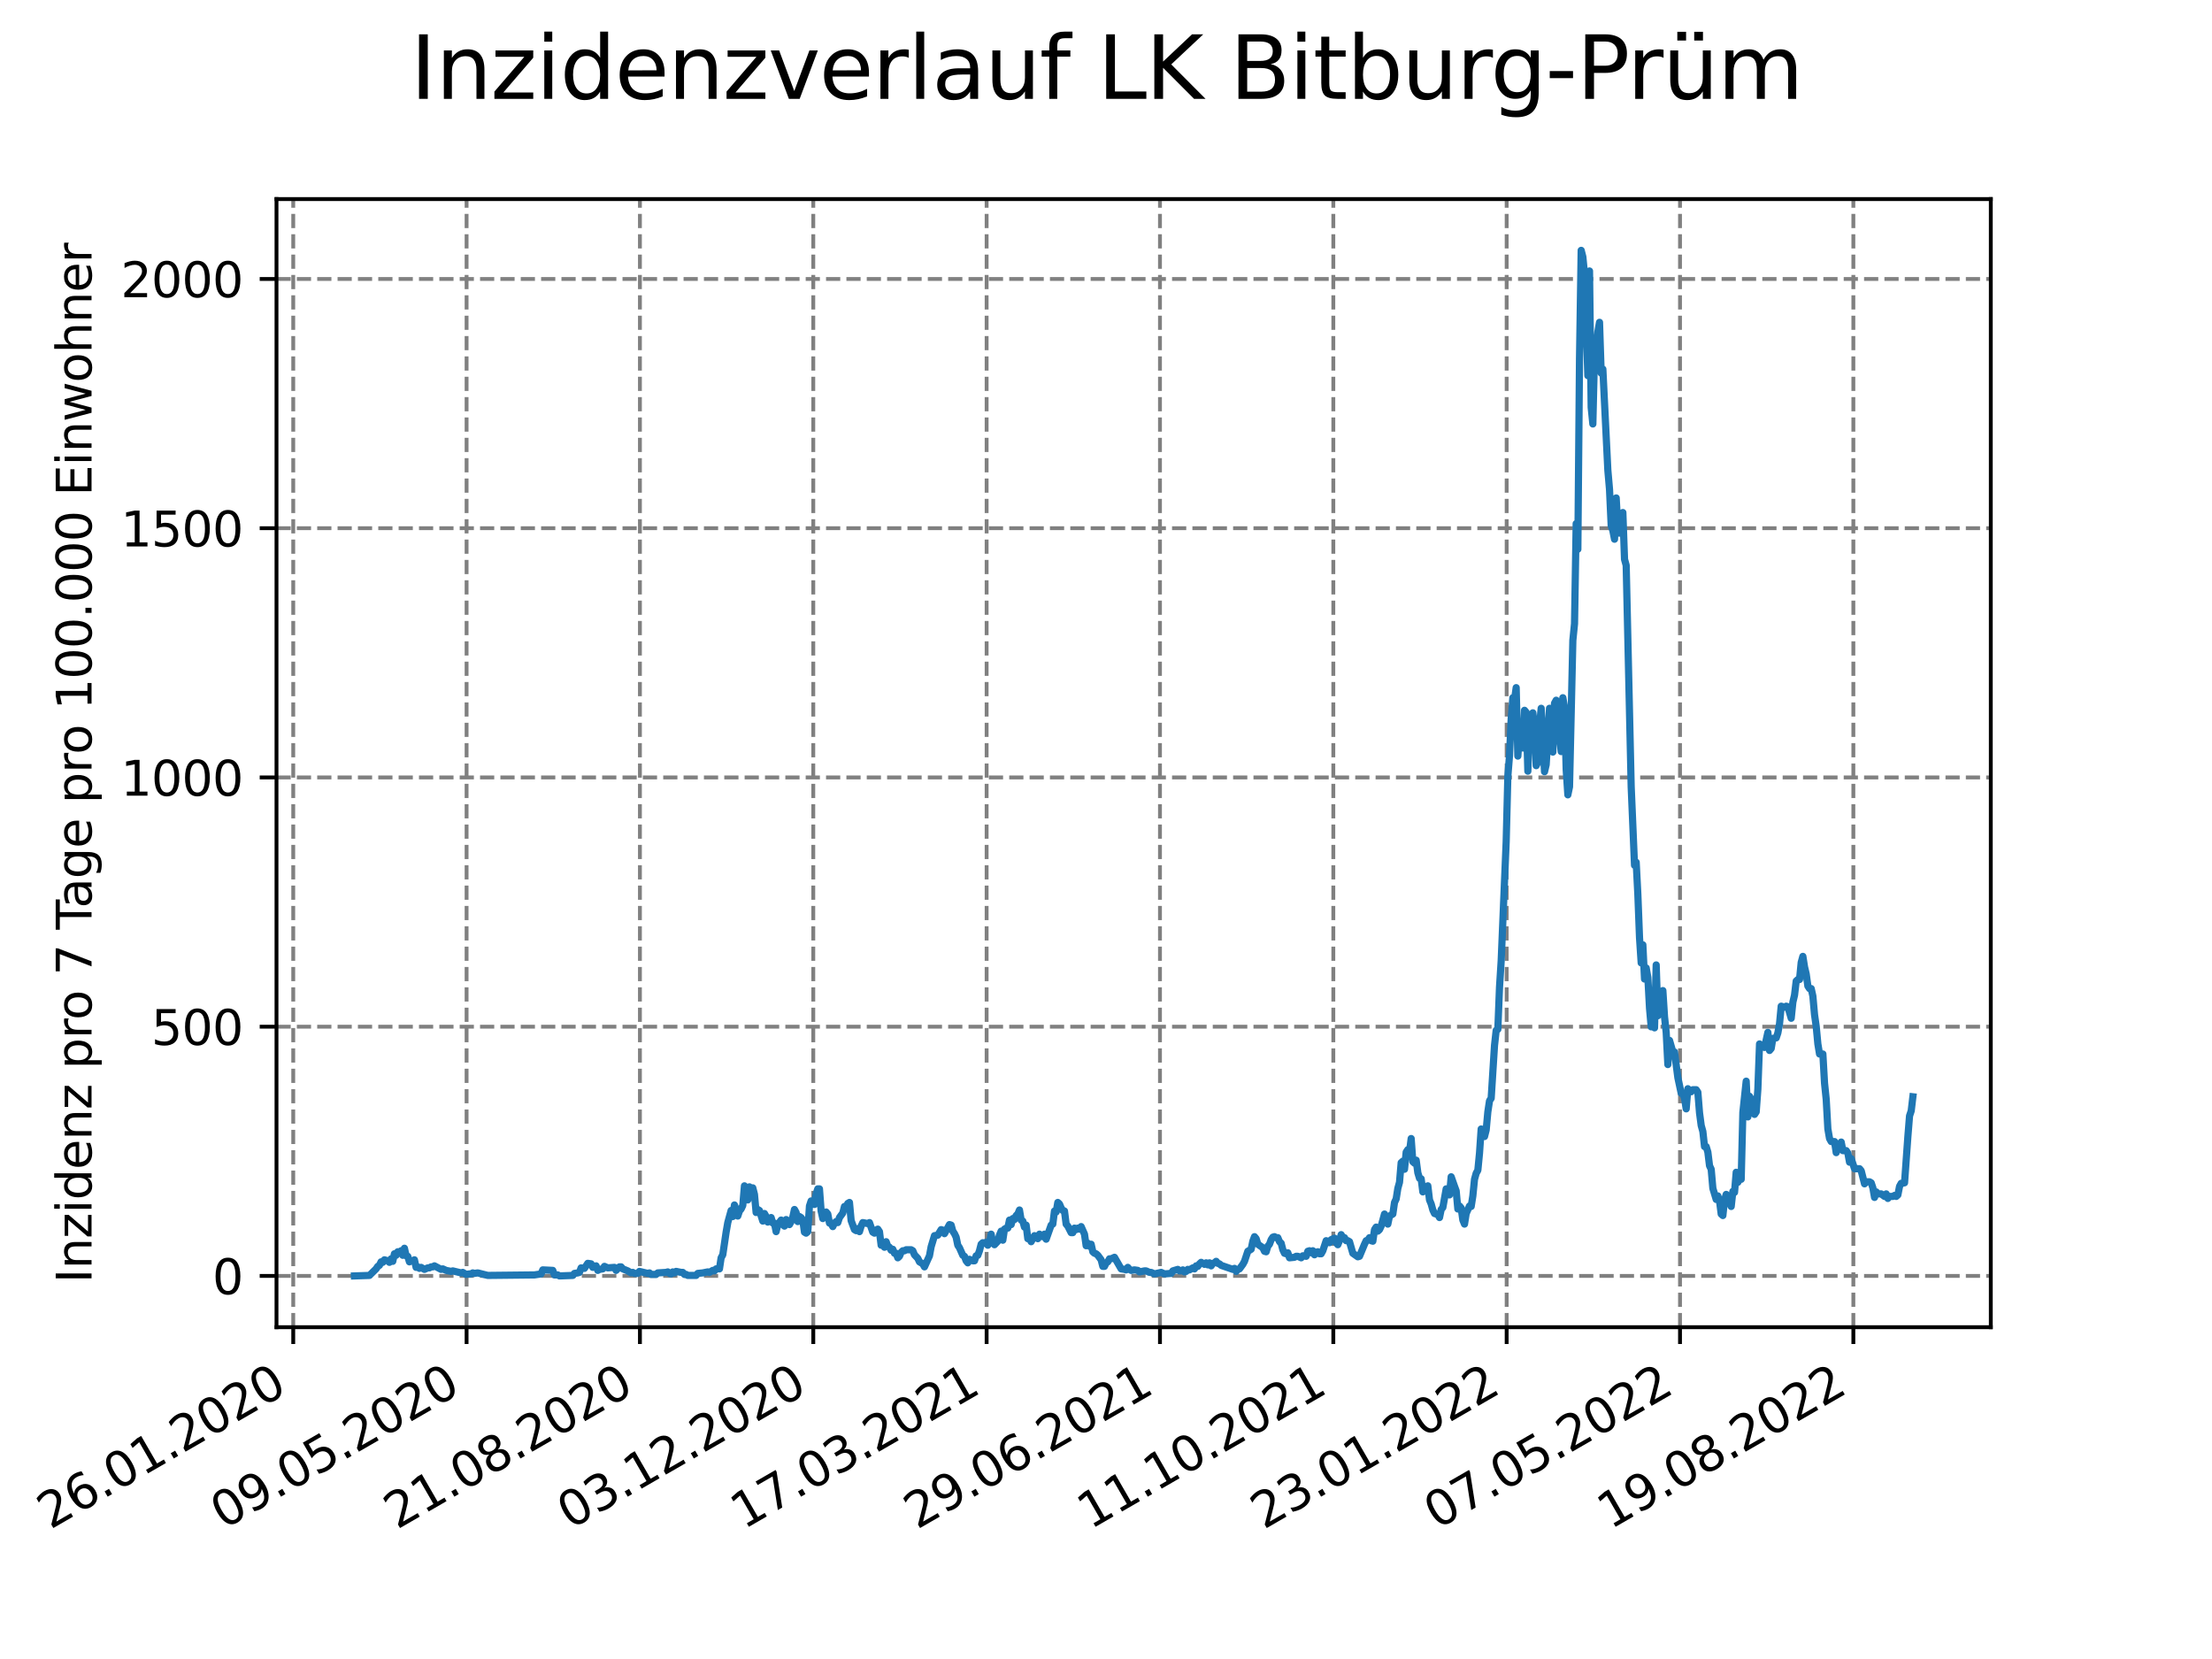 <?xml version="1.0" encoding="utf-8" standalone="no"?>
<!DOCTYPE svg PUBLIC "-//W3C//DTD SVG 1.1//EN"
  "http://www.w3.org/Graphics/SVG/1.1/DTD/svg11.dtd">
<svg xmlns:xlink="http://www.w3.org/1999/xlink" width="460.8pt" height="345.6pt" viewBox="0 0 460.8 345.6" xmlns="http://www.w3.org/2000/svg" version="1.1">
 <defs>
  <style type="text/css">*{stroke-linejoin: round; stroke-linecap: butt}</style>
 </defs>
 <g id="figure_1">
  <g id="patch_1">
   <path d="M 0 345.6 
L 460.8 345.6 
L 460.8 0 
L 0 0 
z
" style="fill: #ffffff"/>
  </g>
  <g id="axes_1">
   <g id="patch_2">
    <path d="M 57.6 276.48 
L 414.72 276.48 
L 414.72 41.472 
L 57.6 41.472 
z
" style="fill: #ffffff"/>
   </g>
   <g id="matplotlib.axis_1">
    <g id="xtick_1">
     <g id="line2d_1">
      <path d="M 61.087 276.48 
L 61.087 41.472 
" clip-path="url(#pfc5d4b8181)" style="fill: none; stroke-dasharray: 2.96,1.28; stroke-dashoffset: 0; stroke: #808080; stroke-width: 0.8"/>
     </g>
     <g id="line2d_2">
      <defs>
       <path id="mdc8f386105" d="M 0 0 
L 0 3.5 
" style="stroke: #000000; stroke-width: 0.8"/>
      </defs>
      <g>
       <use xlink:href="#mdc8f386105" x="61.087" y="276.48" style="stroke: #000000; stroke-width: 0.8"/>
      </g>
     </g>
     <g id="text_1">
      <!-- 26.01.2020 -->
      <g transform="translate(10.461 318.689) rotate(-30) scale(0.1 -0.1)">
       <defs>
        <path id="DejaVuSans-32" d="M 1228 531 
L 3431 531 
L 3431 0 
L 469 0 
L 469 531 
Q 828 903 1448 1529 
Q 2069 2156 2228 2338 
Q 2531 2678 2651 2914 
Q 2772 3150 2772 3378 
Q 2772 3750 2511 3984 
Q 2250 4219 1831 4219 
Q 1534 4219 1204 4116 
Q 875 4013 500 3803 
L 500 4441 
Q 881 4594 1212 4672 
Q 1544 4750 1819 4750 
Q 2544 4750 2975 4387 
Q 3406 4025 3406 3419 
Q 3406 3131 3298 2873 
Q 3191 2616 2906 2266 
Q 2828 2175 2409 1742 
Q 1991 1309 1228 531 
z
" transform="scale(0.016)"/>
        <path id="DejaVuSans-36" d="M 2113 2584 
Q 1688 2584 1439 2293 
Q 1191 2003 1191 1497 
Q 1191 994 1439 701 
Q 1688 409 2113 409 
Q 2538 409 2786 701 
Q 3034 994 3034 1497 
Q 3034 2003 2786 2293 
Q 2538 2584 2113 2584 
z
M 3366 4563 
L 3366 3988 
Q 3128 4100 2886 4159 
Q 2644 4219 2406 4219 
Q 1781 4219 1451 3797 
Q 1122 3375 1075 2522 
Q 1259 2794 1537 2939 
Q 1816 3084 2150 3084 
Q 2853 3084 3261 2657 
Q 3669 2231 3669 1497 
Q 3669 778 3244 343 
Q 2819 -91 2113 -91 
Q 1303 -91 875 529 
Q 447 1150 447 2328 
Q 447 3434 972 4092 
Q 1497 4750 2381 4750 
Q 2619 4750 2861 4703 
Q 3103 4656 3366 4563 
z
" transform="scale(0.016)"/>
        <path id="DejaVuSans-2e" d="M 684 794 
L 1344 794 
L 1344 0 
L 684 0 
L 684 794 
z
" transform="scale(0.016)"/>
        <path id="DejaVuSans-30" d="M 2034 4250 
Q 1547 4250 1301 3770 
Q 1056 3291 1056 2328 
Q 1056 1369 1301 889 
Q 1547 409 2034 409 
Q 2525 409 2770 889 
Q 3016 1369 3016 2328 
Q 3016 3291 2770 3770 
Q 2525 4250 2034 4250 
z
M 2034 4750 
Q 2819 4750 3233 4129 
Q 3647 3509 3647 2328 
Q 3647 1150 3233 529 
Q 2819 -91 2034 -91 
Q 1250 -91 836 529 
Q 422 1150 422 2328 
Q 422 3509 836 4129 
Q 1250 4750 2034 4750 
z
" transform="scale(0.016)"/>
        <path id="DejaVuSans-31" d="M 794 531 
L 1825 531 
L 1825 4091 
L 703 3866 
L 703 4441 
L 1819 4666 
L 2450 4666 
L 2450 531 
L 3481 531 
L 3481 0 
L 794 0 
L 794 531 
z
" transform="scale(0.016)"/>
       </defs>
       <use xlink:href="#DejaVuSans-32"/>
       <use xlink:href="#DejaVuSans-36" x="63.623"/>
       <use xlink:href="#DejaVuSans-2e" x="127.246"/>
       <use xlink:href="#DejaVuSans-30" x="159.033"/>
       <use xlink:href="#DejaVuSans-31" x="222.656"/>
       <use xlink:href="#DejaVuSans-2e" x="286.279"/>
       <use xlink:href="#DejaVuSans-32" x="318.066"/>
       <use xlink:href="#DejaVuSans-30" x="381.689"/>
       <use xlink:href="#DejaVuSans-32" x="445.312"/>
       <use xlink:href="#DejaVuSans-30" x="508.936"/>
      </g>
     </g>
    </g>
    <g id="xtick_2">
     <g id="line2d_3">
      <path d="M 97.198 276.48 
L 97.198 41.472 
" clip-path="url(#pfc5d4b8181)" style="fill: none; stroke-dasharray: 2.96,1.28; stroke-dashoffset: 0; stroke: #808080; stroke-width: 0.8"/>
     </g>
     <g id="line2d_4">
      <g>
       <use xlink:href="#mdc8f386105" x="97.198" y="276.48" style="stroke: #000000; stroke-width: 0.8"/>
      </g>
     </g>
     <g id="text_2">
      <!-- 09.05.2020 -->
      <g transform="translate(46.573 318.689) rotate(-30) scale(0.1 -0.1)">
       <defs>
        <path id="DejaVuSans-39" d="M 703 97 
L 703 672 
Q 941 559 1184 500 
Q 1428 441 1663 441 
Q 2288 441 2617 861 
Q 2947 1281 2994 2138 
Q 2813 1869 2534 1725 
Q 2256 1581 1919 1581 
Q 1219 1581 811 2004 
Q 403 2428 403 3163 
Q 403 3881 828 4315 
Q 1253 4750 1959 4750 
Q 2769 4750 3195 4129 
Q 3622 3509 3622 2328 
Q 3622 1225 3098 567 
Q 2575 -91 1691 -91 
Q 1453 -91 1209 -44 
Q 966 3 703 97 
z
M 1959 2075 
Q 2384 2075 2632 2365 
Q 2881 2656 2881 3163 
Q 2881 3666 2632 3958 
Q 2384 4250 1959 4250 
Q 1534 4250 1286 3958 
Q 1038 3666 1038 3163 
Q 1038 2656 1286 2365 
Q 1534 2075 1959 2075 
z
" transform="scale(0.016)"/>
        <path id="DejaVuSans-35" d="M 691 4666 
L 3169 4666 
L 3169 4134 
L 1269 4134 
L 1269 2991 
Q 1406 3038 1543 3061 
Q 1681 3084 1819 3084 
Q 2600 3084 3056 2656 
Q 3513 2228 3513 1497 
Q 3513 744 3044 326 
Q 2575 -91 1722 -91 
Q 1428 -91 1123 -41 
Q 819 9 494 109 
L 494 744 
Q 775 591 1075 516 
Q 1375 441 1709 441 
Q 2250 441 2565 725 
Q 2881 1009 2881 1497 
Q 2881 1984 2565 2268 
Q 2250 2553 1709 2553 
Q 1456 2553 1204 2497 
Q 953 2441 691 2322 
L 691 4666 
z
" transform="scale(0.016)"/>
       </defs>
       <use xlink:href="#DejaVuSans-30"/>
       <use xlink:href="#DejaVuSans-39" x="63.623"/>
       <use xlink:href="#DejaVuSans-2e" x="127.246"/>
       <use xlink:href="#DejaVuSans-30" x="159.033"/>
       <use xlink:href="#DejaVuSans-35" x="222.656"/>
       <use xlink:href="#DejaVuSans-2e" x="286.279"/>
       <use xlink:href="#DejaVuSans-32" x="318.066"/>
       <use xlink:href="#DejaVuSans-30" x="381.689"/>
       <use xlink:href="#DejaVuSans-32" x="445.312"/>
       <use xlink:href="#DejaVuSans-30" x="508.936"/>
      </g>
     </g>
    </g>
    <g id="xtick_3">
     <g id="line2d_5">
      <path d="M 133.309 276.48 
L 133.309 41.472 
" clip-path="url(#pfc5d4b8181)" style="fill: none; stroke-dasharray: 2.96,1.28; stroke-dashoffset: 0; stroke: #808080; stroke-width: 0.8"/>
     </g>
     <g id="line2d_6">
      <g>
       <use xlink:href="#mdc8f386105" x="133.309" y="276.48" style="stroke: #000000; stroke-width: 0.8"/>
      </g>
     </g>
     <g id="text_3">
      <!-- 21.08.2020 -->
      <g transform="translate(82.684 318.689) rotate(-30) scale(0.1 -0.1)">
       <defs>
        <path id="DejaVuSans-38" d="M 2034 2216 
Q 1584 2216 1326 1975 
Q 1069 1734 1069 1313 
Q 1069 891 1326 650 
Q 1584 409 2034 409 
Q 2484 409 2743 651 
Q 3003 894 3003 1313 
Q 3003 1734 2745 1975 
Q 2488 2216 2034 2216 
z
M 1403 2484 
Q 997 2584 770 2862 
Q 544 3141 544 3541 
Q 544 4100 942 4425 
Q 1341 4750 2034 4750 
Q 2731 4750 3128 4425 
Q 3525 4100 3525 3541 
Q 3525 3141 3298 2862 
Q 3072 2584 2669 2484 
Q 3125 2378 3379 2068 
Q 3634 1759 3634 1313 
Q 3634 634 3220 271 
Q 2806 -91 2034 -91 
Q 1263 -91 848 271 
Q 434 634 434 1313 
Q 434 1759 690 2068 
Q 947 2378 1403 2484 
z
M 1172 3481 
Q 1172 3119 1398 2916 
Q 1625 2713 2034 2713 
Q 2441 2713 2670 2916 
Q 2900 3119 2900 3481 
Q 2900 3844 2670 4047 
Q 2441 4250 2034 4250 
Q 1625 4250 1398 4047 
Q 1172 3844 1172 3481 
z
" transform="scale(0.016)"/>
       </defs>
       <use xlink:href="#DejaVuSans-32"/>
       <use xlink:href="#DejaVuSans-31" x="63.623"/>
       <use xlink:href="#DejaVuSans-2e" x="127.246"/>
       <use xlink:href="#DejaVuSans-30" x="159.033"/>
       <use xlink:href="#DejaVuSans-38" x="222.656"/>
       <use xlink:href="#DejaVuSans-2e" x="286.279"/>
       <use xlink:href="#DejaVuSans-32" x="318.066"/>
       <use xlink:href="#DejaVuSans-30" x="381.689"/>
       <use xlink:href="#DejaVuSans-32" x="445.312"/>
       <use xlink:href="#DejaVuSans-30" x="508.936"/>
      </g>
     </g>
    </g>
    <g id="xtick_4">
     <g id="line2d_7">
      <path d="M 169.421 276.48 
L 169.421 41.472 
" clip-path="url(#pfc5d4b8181)" style="fill: none; stroke-dasharray: 2.96,1.28; stroke-dashoffset: 0; stroke: #808080; stroke-width: 0.8"/>
     </g>
     <g id="line2d_8">
      <g>
       <use xlink:href="#mdc8f386105" x="169.421" y="276.48" style="stroke: #000000; stroke-width: 0.8"/>
      </g>
     </g>
     <g id="text_4">
      <!-- 03.12.2020 -->
      <g transform="translate(118.795 318.689) rotate(-30) scale(0.1 -0.1)">
       <defs>
        <path id="DejaVuSans-33" d="M 2597 2516 
Q 3050 2419 3304 2112 
Q 3559 1806 3559 1356 
Q 3559 666 3084 287 
Q 2609 -91 1734 -91 
Q 1441 -91 1130 -33 
Q 819 25 488 141 
L 488 750 
Q 750 597 1062 519 
Q 1375 441 1716 441 
Q 2309 441 2620 675 
Q 2931 909 2931 1356 
Q 2931 1769 2642 2001 
Q 2353 2234 1838 2234 
L 1294 2234 
L 1294 2753 
L 1863 2753 
Q 2328 2753 2575 2939 
Q 2822 3125 2822 3475 
Q 2822 3834 2567 4026 
Q 2313 4219 1838 4219 
Q 1578 4219 1281 4162 
Q 984 4106 628 3988 
L 628 4550 
Q 988 4650 1302 4700 
Q 1616 4750 1894 4750 
Q 2613 4750 3031 4423 
Q 3450 4097 3450 3541 
Q 3450 3153 3228 2886 
Q 3006 2619 2597 2516 
z
" transform="scale(0.016)"/>
       </defs>
       <use xlink:href="#DejaVuSans-30"/>
       <use xlink:href="#DejaVuSans-33" x="63.623"/>
       <use xlink:href="#DejaVuSans-2e" x="127.246"/>
       <use xlink:href="#DejaVuSans-31" x="159.033"/>
       <use xlink:href="#DejaVuSans-32" x="222.656"/>
       <use xlink:href="#DejaVuSans-2e" x="286.279"/>
       <use xlink:href="#DejaVuSans-32" x="318.066"/>
       <use xlink:href="#DejaVuSans-30" x="381.689"/>
       <use xlink:href="#DejaVuSans-32" x="445.312"/>
       <use xlink:href="#DejaVuSans-30" x="508.936"/>
      </g>
     </g>
    </g>
    <g id="xtick_5">
     <g id="line2d_9">
      <path d="M 205.532 276.48 
L 205.532 41.472 
" clip-path="url(#pfc5d4b8181)" style="fill: none; stroke-dasharray: 2.96,1.28; stroke-dashoffset: 0; stroke: #808080; stroke-width: 0.8"/>
     </g>
     <g id="line2d_10">
      <g>
       <use xlink:href="#mdc8f386105" x="205.532" y="276.48" style="stroke: #000000; stroke-width: 0.8"/>
      </g>
     </g>
     <g id="text_5">
      <!-- 17.03.2021 -->
      <g transform="translate(154.907 318.689) rotate(-30) scale(0.1 -0.1)">
       <defs>
        <path id="DejaVuSans-37" d="M 525 4666 
L 3525 4666 
L 3525 4397 
L 1831 0 
L 1172 0 
L 2766 4134 
L 525 4134 
L 525 4666 
z
" transform="scale(0.016)"/>
       </defs>
       <use xlink:href="#DejaVuSans-31"/>
       <use xlink:href="#DejaVuSans-37" x="63.623"/>
       <use xlink:href="#DejaVuSans-2e" x="127.246"/>
       <use xlink:href="#DejaVuSans-30" x="159.033"/>
       <use xlink:href="#DejaVuSans-33" x="222.656"/>
       <use xlink:href="#DejaVuSans-2e" x="286.279"/>
       <use xlink:href="#DejaVuSans-32" x="318.066"/>
       <use xlink:href="#DejaVuSans-30" x="381.689"/>
       <use xlink:href="#DejaVuSans-32" x="445.312"/>
       <use xlink:href="#DejaVuSans-31" x="508.936"/>
      </g>
     </g>
    </g>
    <g id="xtick_6">
     <g id="line2d_11">
      <path d="M 241.643 276.48 
L 241.643 41.472 
" clip-path="url(#pfc5d4b8181)" style="fill: none; stroke-dasharray: 2.96,1.28; stroke-dashoffset: 0; stroke: #808080; stroke-width: 0.8"/>
     </g>
     <g id="line2d_12">
      <g>
       <use xlink:href="#mdc8f386105" x="241.643" y="276.48" style="stroke: #000000; stroke-width: 0.8"/>
      </g>
     </g>
     <g id="text_6">
      <!-- 29.06.2021 -->
      <g transform="translate(191.018 318.689) rotate(-30) scale(0.1 -0.1)">
       <use xlink:href="#DejaVuSans-32"/>
       <use xlink:href="#DejaVuSans-39" x="63.623"/>
       <use xlink:href="#DejaVuSans-2e" x="127.246"/>
       <use xlink:href="#DejaVuSans-30" x="159.033"/>
       <use xlink:href="#DejaVuSans-36" x="222.656"/>
       <use xlink:href="#DejaVuSans-2e" x="286.279"/>
       <use xlink:href="#DejaVuSans-32" x="318.066"/>
       <use xlink:href="#DejaVuSans-30" x="381.689"/>
       <use xlink:href="#DejaVuSans-32" x="445.312"/>
       <use xlink:href="#DejaVuSans-31" x="508.936"/>
      </g>
     </g>
    </g>
    <g id="xtick_7">
     <g id="line2d_13">
      <path d="M 277.755 276.48 
L 277.755 41.472 
" clip-path="url(#pfc5d4b8181)" style="fill: none; stroke-dasharray: 2.96,1.28; stroke-dashoffset: 0; stroke: #808080; stroke-width: 0.8"/>
     </g>
     <g id="line2d_14">
      <g>
       <use xlink:href="#mdc8f386105" x="277.755" y="276.48" style="stroke: #000000; stroke-width: 0.8"/>
      </g>
     </g>
     <g id="text_7">
      <!-- 11.10.2021 -->
      <g transform="translate(227.129 318.689) rotate(-30) scale(0.1 -0.1)">
       <use xlink:href="#DejaVuSans-31"/>
       <use xlink:href="#DejaVuSans-31" x="63.623"/>
       <use xlink:href="#DejaVuSans-2e" x="127.246"/>
       <use xlink:href="#DejaVuSans-31" x="159.033"/>
       <use xlink:href="#DejaVuSans-30" x="222.656"/>
       <use xlink:href="#DejaVuSans-2e" x="286.279"/>
       <use xlink:href="#DejaVuSans-32" x="318.066"/>
       <use xlink:href="#DejaVuSans-30" x="381.689"/>
       <use xlink:href="#DejaVuSans-32" x="445.312"/>
       <use xlink:href="#DejaVuSans-31" x="508.936"/>
      </g>
     </g>
    </g>
    <g id="xtick_8">
     <g id="line2d_15">
      <path d="M 313.866 276.48 
L 313.866 41.472 
" clip-path="url(#pfc5d4b8181)" style="fill: none; stroke-dasharray: 2.96,1.28; stroke-dashoffset: 0; stroke: #808080; stroke-width: 0.8"/>
     </g>
     <g id="line2d_16">
      <g>
       <use xlink:href="#mdc8f386105" x="313.866" y="276.48" style="stroke: #000000; stroke-width: 0.8"/>
      </g>
     </g>
     <g id="text_8">
      <!-- 23.01.2022 -->
      <g transform="translate(263.241 318.689) rotate(-30) scale(0.1 -0.1)">
       <use xlink:href="#DejaVuSans-32"/>
       <use xlink:href="#DejaVuSans-33" x="63.623"/>
       <use xlink:href="#DejaVuSans-2e" x="127.246"/>
       <use xlink:href="#DejaVuSans-30" x="159.033"/>
       <use xlink:href="#DejaVuSans-31" x="222.656"/>
       <use xlink:href="#DejaVuSans-2e" x="286.279"/>
       <use xlink:href="#DejaVuSans-32" x="318.066"/>
       <use xlink:href="#DejaVuSans-30" x="381.689"/>
       <use xlink:href="#DejaVuSans-32" x="445.312"/>
       <use xlink:href="#DejaVuSans-32" x="508.936"/>
      </g>
     </g>
    </g>
    <g id="xtick_9">
     <g id="line2d_17">
      <path d="M 349.977 276.48 
L 349.977 41.472 
" clip-path="url(#pfc5d4b8181)" style="fill: none; stroke-dasharray: 2.96,1.28; stroke-dashoffset: 0; stroke: #808080; stroke-width: 0.8"/>
     </g>
     <g id="line2d_18">
      <g>
       <use xlink:href="#mdc8f386105" x="349.977" y="276.48" style="stroke: #000000; stroke-width: 0.8"/>
      </g>
     </g>
     <g id="text_9">
      <!-- 07.05.2022 -->
      <g transform="translate(299.352 318.689) rotate(-30) scale(0.1 -0.1)">
       <use xlink:href="#DejaVuSans-30"/>
       <use xlink:href="#DejaVuSans-37" x="63.623"/>
       <use xlink:href="#DejaVuSans-2e" x="127.246"/>
       <use xlink:href="#DejaVuSans-30" x="159.033"/>
       <use xlink:href="#DejaVuSans-35" x="222.656"/>
       <use xlink:href="#DejaVuSans-2e" x="286.279"/>
       <use xlink:href="#DejaVuSans-32" x="318.066"/>
       <use xlink:href="#DejaVuSans-30" x="381.689"/>
       <use xlink:href="#DejaVuSans-32" x="445.312"/>
       <use xlink:href="#DejaVuSans-32" x="508.936"/>
      </g>
     </g>
    </g>
    <g id="xtick_10">
     <g id="line2d_19">
      <path d="M 386.088 276.48 
L 386.088 41.472 
" clip-path="url(#pfc5d4b8181)" style="fill: none; stroke-dasharray: 2.96,1.28; stroke-dashoffset: 0; stroke: #808080; stroke-width: 0.8"/>
     </g>
     <g id="line2d_20">
      <g>
       <use xlink:href="#mdc8f386105" x="386.088" y="276.48" style="stroke: #000000; stroke-width: 0.8"/>
      </g>
     </g>
     <g id="text_10">
      <!-- 19.08.2022 -->
      <g transform="translate(335.463 318.689) rotate(-30) scale(0.1 -0.1)">
       <use xlink:href="#DejaVuSans-31"/>
       <use xlink:href="#DejaVuSans-39" x="63.623"/>
       <use xlink:href="#DejaVuSans-2e" x="127.246"/>
       <use xlink:href="#DejaVuSans-30" x="159.033"/>
       <use xlink:href="#DejaVuSans-38" x="222.656"/>
       <use xlink:href="#DejaVuSans-2e" x="286.279"/>
       <use xlink:href="#DejaVuSans-32" x="318.066"/>
       <use xlink:href="#DejaVuSans-30" x="381.689"/>
       <use xlink:href="#DejaVuSans-32" x="445.312"/>
       <use xlink:href="#DejaVuSans-32" x="508.936"/>
      </g>
     </g>
    </g>
   </g>
   <g id="matplotlib.axis_2">
    <g id="ytick_1">
     <g id="line2d_21">
      <path d="M 57.6 265.798 
L 414.72 265.798 
" clip-path="url(#pfc5d4b8181)" style="fill: none; stroke-dasharray: 2.96,1.28; stroke-dashoffset: 0; stroke: #808080; stroke-width: 0.8"/>
     </g>
     <g id="line2d_22">
      <defs>
       <path id="mac0c0ddd00" d="M 0 0 
L -3.5 0 
" style="stroke: #000000; stroke-width: 0.8"/>
      </defs>
      <g>
       <use xlink:href="#mac0c0ddd00" x="57.6" y="265.798" style="stroke: #000000; stroke-width: 0.8"/>
      </g>
     </g>
     <g id="text_11">
      <!-- 0 -->
      <g transform="translate(44.237 269.597) scale(0.1 -0.1)">
       <use xlink:href="#DejaVuSans-30"/>
      </g>
     </g>
    </g>
    <g id="ytick_2">
     <g id="line2d_23">
      <path d="M 57.6 213.877 
L 414.72 213.877 
" clip-path="url(#pfc5d4b8181)" style="fill: none; stroke-dasharray: 2.96,1.28; stroke-dashoffset: 0; stroke: #808080; stroke-width: 0.8"/>
     </g>
     <g id="line2d_24">
      <g>
       <use xlink:href="#mac0c0ddd00" x="57.6" y="213.877" style="stroke: #000000; stroke-width: 0.8"/>
      </g>
     </g>
     <g id="text_12">
      <!-- 500 -->
      <g transform="translate(31.512 217.676) scale(0.1 -0.1)">
       <use xlink:href="#DejaVuSans-35"/>
       <use xlink:href="#DejaVuSans-30" x="63.623"/>
       <use xlink:href="#DejaVuSans-30" x="127.246"/>
      </g>
     </g>
    </g>
    <g id="ytick_3">
     <g id="line2d_25">
      <path d="M 57.6 161.955 
L 414.72 161.955 
" clip-path="url(#pfc5d4b8181)" style="fill: none; stroke-dasharray: 2.96,1.28; stroke-dashoffset: 0; stroke: #808080; stroke-width: 0.8"/>
     </g>
     <g id="line2d_26">
      <g>
       <use xlink:href="#mac0c0ddd00" x="57.6" y="161.955" style="stroke: #000000; stroke-width: 0.8"/>
      </g>
     </g>
     <g id="text_13">
      <!-- 1000 -->
      <g transform="translate(25.15 165.754) scale(0.1 -0.1)">
       <use xlink:href="#DejaVuSans-31"/>
       <use xlink:href="#DejaVuSans-30" x="63.623"/>
       <use xlink:href="#DejaVuSans-30" x="127.246"/>
       <use xlink:href="#DejaVuSans-30" x="190.869"/>
      </g>
     </g>
    </g>
    <g id="ytick_4">
     <g id="line2d_27">
      <path d="M 57.6 110.034 
L 414.72 110.034 
" clip-path="url(#pfc5d4b8181)" style="fill: none; stroke-dasharray: 2.96,1.28; stroke-dashoffset: 0; stroke: #808080; stroke-width: 0.8"/>
     </g>
     <g id="line2d_28">
      <g>
       <use xlink:href="#mac0c0ddd00" x="57.6" y="110.034" style="stroke: #000000; stroke-width: 0.8"/>
      </g>
     </g>
     <g id="text_14">
      <!-- 1500 -->
      <g transform="translate(25.15 113.833) scale(0.1 -0.1)">
       <use xlink:href="#DejaVuSans-31"/>
       <use xlink:href="#DejaVuSans-35" x="63.623"/>
       <use xlink:href="#DejaVuSans-30" x="127.246"/>
       <use xlink:href="#DejaVuSans-30" x="190.869"/>
      </g>
     </g>
    </g>
    <g id="ytick_5">
     <g id="line2d_29">
      <path d="M 57.6 58.113 
L 414.72 58.113 
" clip-path="url(#pfc5d4b8181)" style="fill: none; stroke-dasharray: 2.96,1.28; stroke-dashoffset: 0; stroke: #808080; stroke-width: 0.8"/>
     </g>
     <g id="line2d_30">
      <g>
       <use xlink:href="#mac0c0ddd00" x="57.6" y="58.113" style="stroke: #000000; stroke-width: 0.8"/>
      </g>
     </g>
     <g id="text_15">
      <!-- 2000 -->
      <g transform="translate(25.15 61.912) scale(0.1 -0.1)">
       <use xlink:href="#DejaVuSans-32"/>
       <use xlink:href="#DejaVuSans-30" x="63.623"/>
       <use xlink:href="#DejaVuSans-30" x="127.246"/>
       <use xlink:href="#DejaVuSans-30" x="190.869"/>
      </g>
     </g>
    </g>
    <g id="text_16">
     <!-- Inzidenz pro 7 Tage pro 100.000 Einwohner -->
     <g transform="translate(19.07 267.301) rotate(-90) scale(0.1 -0.1)">
      <defs>
       <path id="DejaVuSans-49" d="M 628 4666 
L 1259 4666 
L 1259 0 
L 628 0 
L 628 4666 
z
" transform="scale(0.016)"/>
       <path id="DejaVuSans-6e" d="M 3513 2113 
L 3513 0 
L 2938 0 
L 2938 2094 
Q 2938 2591 2744 2837 
Q 2550 3084 2163 3084 
Q 1697 3084 1428 2787 
Q 1159 2491 1159 1978 
L 1159 0 
L 581 0 
L 581 3500 
L 1159 3500 
L 1159 2956 
Q 1366 3272 1645 3428 
Q 1925 3584 2291 3584 
Q 2894 3584 3203 3211 
Q 3513 2838 3513 2113 
z
" transform="scale(0.016)"/>
       <path id="DejaVuSans-7a" d="M 353 3500 
L 3084 3500 
L 3084 2975 
L 922 459 
L 3084 459 
L 3084 0 
L 275 0 
L 275 525 
L 2438 3041 
L 353 3041 
L 353 3500 
z
" transform="scale(0.016)"/>
       <path id="DejaVuSans-69" d="M 603 3500 
L 1178 3500 
L 1178 0 
L 603 0 
L 603 3500 
z
M 603 4863 
L 1178 4863 
L 1178 4134 
L 603 4134 
L 603 4863 
z
" transform="scale(0.016)"/>
       <path id="DejaVuSans-64" d="M 2906 2969 
L 2906 4863 
L 3481 4863 
L 3481 0 
L 2906 0 
L 2906 525 
Q 2725 213 2448 61 
Q 2172 -91 1784 -91 
Q 1150 -91 751 415 
Q 353 922 353 1747 
Q 353 2572 751 3078 
Q 1150 3584 1784 3584 
Q 2172 3584 2448 3432 
Q 2725 3281 2906 2969 
z
M 947 1747 
Q 947 1113 1208 752 
Q 1469 391 1925 391 
Q 2381 391 2643 752 
Q 2906 1113 2906 1747 
Q 2906 2381 2643 2742 
Q 2381 3103 1925 3103 
Q 1469 3103 1208 2742 
Q 947 2381 947 1747 
z
" transform="scale(0.016)"/>
       <path id="DejaVuSans-65" d="M 3597 1894 
L 3597 1613 
L 953 1613 
Q 991 1019 1311 708 
Q 1631 397 2203 397 
Q 2534 397 2845 478 
Q 3156 559 3463 722 
L 3463 178 
Q 3153 47 2828 -22 
Q 2503 -91 2169 -91 
Q 1331 -91 842 396 
Q 353 884 353 1716 
Q 353 2575 817 3079 
Q 1281 3584 2069 3584 
Q 2775 3584 3186 3129 
Q 3597 2675 3597 1894 
z
M 3022 2063 
Q 3016 2534 2758 2815 
Q 2500 3097 2075 3097 
Q 1594 3097 1305 2825 
Q 1016 2553 972 2059 
L 3022 2063 
z
" transform="scale(0.016)"/>
       <path id="DejaVuSans-20" transform="scale(0.016)"/>
       <path id="DejaVuSans-70" d="M 1159 525 
L 1159 -1331 
L 581 -1331 
L 581 3500 
L 1159 3500 
L 1159 2969 
Q 1341 3281 1617 3432 
Q 1894 3584 2278 3584 
Q 2916 3584 3314 3078 
Q 3713 2572 3713 1747 
Q 3713 922 3314 415 
Q 2916 -91 2278 -91 
Q 1894 -91 1617 61 
Q 1341 213 1159 525 
z
M 3116 1747 
Q 3116 2381 2855 2742 
Q 2594 3103 2138 3103 
Q 1681 3103 1420 2742 
Q 1159 2381 1159 1747 
Q 1159 1113 1420 752 
Q 1681 391 2138 391 
Q 2594 391 2855 752 
Q 3116 1113 3116 1747 
z
" transform="scale(0.016)"/>
       <path id="DejaVuSans-72" d="M 2631 2963 
Q 2534 3019 2420 3045 
Q 2306 3072 2169 3072 
Q 1681 3072 1420 2755 
Q 1159 2438 1159 1844 
L 1159 0 
L 581 0 
L 581 3500 
L 1159 3500 
L 1159 2956 
Q 1341 3275 1631 3429 
Q 1922 3584 2338 3584 
Q 2397 3584 2469 3576 
Q 2541 3569 2628 3553 
L 2631 2963 
z
" transform="scale(0.016)"/>
       <path id="DejaVuSans-6f" d="M 1959 3097 
Q 1497 3097 1228 2736 
Q 959 2375 959 1747 
Q 959 1119 1226 758 
Q 1494 397 1959 397 
Q 2419 397 2687 759 
Q 2956 1122 2956 1747 
Q 2956 2369 2687 2733 
Q 2419 3097 1959 3097 
z
M 1959 3584 
Q 2709 3584 3137 3096 
Q 3566 2609 3566 1747 
Q 3566 888 3137 398 
Q 2709 -91 1959 -91 
Q 1206 -91 779 398 
Q 353 888 353 1747 
Q 353 2609 779 3096 
Q 1206 3584 1959 3584 
z
" transform="scale(0.016)"/>
       <path id="DejaVuSans-54" d="M -19 4666 
L 3928 4666 
L 3928 4134 
L 2272 4134 
L 2272 0 
L 1638 0 
L 1638 4134 
L -19 4134 
L -19 4666 
z
" transform="scale(0.016)"/>
       <path id="DejaVuSans-61" d="M 2194 1759 
Q 1497 1759 1228 1600 
Q 959 1441 959 1056 
Q 959 750 1161 570 
Q 1363 391 1709 391 
Q 2188 391 2477 730 
Q 2766 1069 2766 1631 
L 2766 1759 
L 2194 1759 
z
M 3341 1997 
L 3341 0 
L 2766 0 
L 2766 531 
Q 2569 213 2275 61 
Q 1981 -91 1556 -91 
Q 1019 -91 701 211 
Q 384 513 384 1019 
Q 384 1609 779 1909 
Q 1175 2209 1959 2209 
L 2766 2209 
L 2766 2266 
Q 2766 2663 2505 2880 
Q 2244 3097 1772 3097 
Q 1472 3097 1187 3025 
Q 903 2953 641 2809 
L 641 3341 
Q 956 3463 1253 3523 
Q 1550 3584 1831 3584 
Q 2591 3584 2966 3190 
Q 3341 2797 3341 1997 
z
" transform="scale(0.016)"/>
       <path id="DejaVuSans-67" d="M 2906 1791 
Q 2906 2416 2648 2759 
Q 2391 3103 1925 3103 
Q 1463 3103 1205 2759 
Q 947 2416 947 1791 
Q 947 1169 1205 825 
Q 1463 481 1925 481 
Q 2391 481 2648 825 
Q 2906 1169 2906 1791 
z
M 3481 434 
Q 3481 -459 3084 -895 
Q 2688 -1331 1869 -1331 
Q 1566 -1331 1297 -1286 
Q 1028 -1241 775 -1147 
L 775 -588 
Q 1028 -725 1275 -790 
Q 1522 -856 1778 -856 
Q 2344 -856 2625 -561 
Q 2906 -266 2906 331 
L 2906 616 
Q 2728 306 2450 153 
Q 2172 0 1784 0 
Q 1141 0 747 490 
Q 353 981 353 1791 
Q 353 2603 747 3093 
Q 1141 3584 1784 3584 
Q 2172 3584 2450 3431 
Q 2728 3278 2906 2969 
L 2906 3500 
L 3481 3500 
L 3481 434 
z
" transform="scale(0.016)"/>
       <path id="DejaVuSans-45" d="M 628 4666 
L 3578 4666 
L 3578 4134 
L 1259 4134 
L 1259 2753 
L 3481 2753 
L 3481 2222 
L 1259 2222 
L 1259 531 
L 3634 531 
L 3634 0 
L 628 0 
L 628 4666 
z
" transform="scale(0.016)"/>
       <path id="DejaVuSans-77" d="M 269 3500 
L 844 3500 
L 1563 769 
L 2278 3500 
L 2956 3500 
L 3675 769 
L 4391 3500 
L 4966 3500 
L 4050 0 
L 3372 0 
L 2619 2869 
L 1863 0 
L 1184 0 
L 269 3500 
z
" transform="scale(0.016)"/>
       <path id="DejaVuSans-68" d="M 3513 2113 
L 3513 0 
L 2938 0 
L 2938 2094 
Q 2938 2591 2744 2837 
Q 2550 3084 2163 3084 
Q 1697 3084 1428 2787 
Q 1159 2491 1159 1978 
L 1159 0 
L 581 0 
L 581 4863 
L 1159 4863 
L 1159 2956 
Q 1366 3272 1645 3428 
Q 1925 3584 2291 3584 
Q 2894 3584 3203 3211 
Q 3513 2838 3513 2113 
z
" transform="scale(0.016)"/>
      </defs>
      <use xlink:href="#DejaVuSans-49"/>
      <use xlink:href="#DejaVuSans-6e" x="29.492"/>
      <use xlink:href="#DejaVuSans-7a" x="92.871"/>
      <use xlink:href="#DejaVuSans-69" x="145.361"/>
      <use xlink:href="#DejaVuSans-64" x="173.145"/>
      <use xlink:href="#DejaVuSans-65" x="236.621"/>
      <use xlink:href="#DejaVuSans-6e" x="298.145"/>
      <use xlink:href="#DejaVuSans-7a" x="361.523"/>
      <use xlink:href="#DejaVuSans-20" x="414.014"/>
      <use xlink:href="#DejaVuSans-70" x="445.801"/>
      <use xlink:href="#DejaVuSans-72" x="509.277"/>
      <use xlink:href="#DejaVuSans-6f" x="548.141"/>
      <use xlink:href="#DejaVuSans-20" x="609.322"/>
      <use xlink:href="#DejaVuSans-37" x="641.109"/>
      <use xlink:href="#DejaVuSans-20" x="704.732"/>
      <use xlink:href="#DejaVuSans-54" x="736.52"/>
      <use xlink:href="#DejaVuSans-61" x="781.104"/>
      <use xlink:href="#DejaVuSans-67" x="842.383"/>
      <use xlink:href="#DejaVuSans-65" x="905.859"/>
      <use xlink:href="#DejaVuSans-20" x="967.383"/>
      <use xlink:href="#DejaVuSans-70" x="999.17"/>
      <use xlink:href="#DejaVuSans-72" x="1062.646"/>
      <use xlink:href="#DejaVuSans-6f" x="1101.51"/>
      <use xlink:href="#DejaVuSans-20" x="1162.691"/>
      <use xlink:href="#DejaVuSans-31" x="1194.479"/>
      <use xlink:href="#DejaVuSans-30" x="1258.102"/>
      <use xlink:href="#DejaVuSans-30" x="1321.725"/>
      <use xlink:href="#DejaVuSans-2e" x="1385.348"/>
      <use xlink:href="#DejaVuSans-30" x="1417.135"/>
      <use xlink:href="#DejaVuSans-30" x="1480.758"/>
      <use xlink:href="#DejaVuSans-30" x="1544.381"/>
      <use xlink:href="#DejaVuSans-20" x="1608.004"/>
      <use xlink:href="#DejaVuSans-45" x="1639.791"/>
      <use xlink:href="#DejaVuSans-69" x="1702.975"/>
      <use xlink:href="#DejaVuSans-6e" x="1730.758"/>
      <use xlink:href="#DejaVuSans-77" x="1794.137"/>
      <use xlink:href="#DejaVuSans-6f" x="1875.924"/>
      <use xlink:href="#DejaVuSans-68" x="1937.105"/>
      <use xlink:href="#DejaVuSans-6e" x="2000.484"/>
      <use xlink:href="#DejaVuSans-65" x="2063.863"/>
      <use xlink:href="#DejaVuSans-72" x="2125.387"/>
     </g>
    </g>
   </g>
   <g id="line2d_31">
    <path d="M 73.833 265.798 
L 76.958 265.693 
L 78.347 264.33 
L 78.694 263.806 
L 79.041 263.596 
L 79.388 262.863 
L 79.736 262.967 
L 80.083 262.443 
L 80.777 262.653 
L 81.124 262.967 
L 81.472 262.234 
L 81.819 262.758 
L 82.166 261.185 
L 82.513 261.5 
L 82.861 260.766 
L 83.208 260.871 
L 83.555 260.556 
L 83.902 261.5 
L 84.249 260.032 
L 84.597 261.605 
L 84.944 261.709 
L 85.291 262.863 
L 85.638 262.653 
L 85.986 262.653 
L 86.333 262.443 
L 86.68 264.016 
L 87.027 263.911 
L 87.374 264.225 
L 87.722 264.016 
L 88.416 264.435 
L 89.111 264.121 
L 89.458 264.121 
L 89.805 263.911 
L 90.152 263.911 
L 90.499 263.701 
L 91.888 264.435 
L 92.236 264.33 
L 92.93 264.645 
L 93.972 264.854 
L 94.319 264.75 
L 96.055 265.169 
L 96.402 265.064 
L 97.097 265.483 
L 97.791 265.378 
L 98.138 265.378 
L 98.486 265.169 
L 98.833 265.274 
L 99.527 265.169 
L 101.611 265.693 
L 111.333 265.588 
L 112.027 265.483 
L 112.722 265.378 
L 113.069 264.54 
L 115.152 264.645 
L 115.5 265.588 
L 116.194 265.588 
L 116.541 265.798 
L 119.319 265.693 
L 119.666 265.274 
L 120.361 265.169 
L 120.708 265.064 
L 121.055 264.121 
L 121.75 264.225 
L 122.444 263.177 
L 123.139 263.282 
L 123.486 264.016 
L 124.18 263.701 
L 124.527 264.645 
L 124.875 264.435 
L 125.569 264.33 
L 125.916 263.806 
L 126.611 264.121 
L 128 264.016 
L 128.347 264.645 
L 129.041 263.911 
L 129.389 263.911 
L 129.736 264.33 
L 130.777 264.75 
L 131.472 265.169 
L 131.819 265.064 
L 132.166 265.274 
L 132.861 265.274 
L 133.208 264.854 
L 134.944 265.274 
L 135.291 265.169 
L 135.639 265.483 
L 136.68 265.483 
L 137.028 265.169 
L 138.764 265.064 
L 139.111 264.959 
L 139.458 265.274 
L 139.805 265.378 
L 140.153 264.959 
L 140.5 265.169 
L 140.847 264.854 
L 141.889 265.064 
L 142.236 265.064 
L 142.583 265.483 
L 142.93 265.483 
L 143.278 265.693 
L 145.014 265.693 
L 145.361 265.274 
L 146.403 265.169 
L 147.444 264.959 
L 147.791 265.064 
L 148.486 264.645 
L 148.833 264.75 
L 149.18 264.33 
L 149.875 264.33 
L 150.222 262.024 
L 150.569 261.395 
L 151.264 256.678 
L 151.611 254.686 
L 152.305 252.17 
L 152.653 253.428 
L 153 251.017 
L 153.347 251.96 
L 153.694 253.323 
L 154.041 252.275 
L 154.389 251.855 
L 154.736 251.122 
L 155.083 247.033 
L 155.43 249.549 
L 155.778 249.968 
L 156.125 247.243 
L 156.472 248.501 
L 156.819 247.453 
L 157.167 248.815 
L 157.514 252.589 
L 157.861 251.96 
L 158.208 252.17 
L 158.903 254.371 
L 159.25 252.799 
L 159.597 253.428 
L 159.944 254.581 
L 160.292 253.847 
L 160.639 253.638 
L 160.986 254.791 
L 161.333 254.791 
L 161.68 256.573 
L 162.028 255.105 
L 162.722 254.162 
L 163.069 255.105 
L 163.417 255.42 
L 163.764 254.057 
L 164.111 254.895 
L 164.458 255.105 
L 164.805 254.476 
L 165.153 253.533 
L 165.5 251.96 
L 165.847 252.589 
L 166.194 254.476 
L 166.542 253.428 
L 166.889 253.638 
L 167.236 254.162 
L 167.583 256.678 
L 167.93 256.887 
L 168.278 256.573 
L 168.625 251.226 
L 168.972 250.178 
L 169.667 250.912 
L 170.014 248.711 
L 170.361 247.662 
L 170.708 247.662 
L 171.055 252.275 
L 171.403 253.847 
L 171.75 253.428 
L 172.097 252.484 
L 172.444 252.904 
L 172.792 254.791 
L 173.139 254.895 
L 173.486 255.524 
L 173.833 254.791 
L 174.18 254.476 
L 174.528 254.686 
L 174.875 253.638 
L 175.569 252.694 
L 175.917 251.331 
L 176.264 251.436 
L 176.611 250.702 
L 176.958 250.493 
L 177.306 254.267 
L 178 256.153 
L 178.347 256.363 
L 178.694 255.944 
L 179.042 256.573 
L 179.389 255.42 
L 179.736 254.686 
L 180.778 254.895 
L 181.125 254.686 
L 181.819 256.678 
L 182.167 256.887 
L 182.514 256.258 
L 182.861 256.049 
L 183.208 256.573 
L 183.556 259.403 
L 183.903 258.879 
L 184.25 259.823 
L 184.597 258.669 
L 184.944 259.613 
L 185.292 259.823 
L 185.639 260.451 
L 185.986 260.242 
L 186.333 261.08 
L 186.681 261.08 
L 187.028 262.024 
L 187.375 261.709 
L 187.722 260.871 
L 188.069 260.556 
L 188.417 260.556 
L 188.764 260.347 
L 189.806 260.347 
L 190.153 260.556 
L 190.5 261.395 
L 191.194 262.129 
L 191.542 262.863 
L 192.236 263.282 
L 192.583 263.911 
L 193.625 261.605 
L 193.972 259.718 
L 194.667 257.411 
L 195.361 257.307 
L 196.056 256.153 
L 196.403 256.258 
L 196.75 256.992 
L 197.792 255.105 
L 198.139 255.21 
L 198.486 256.468 
L 198.833 256.992 
L 199.181 257.726 
L 199.528 259.403 
L 199.875 259.927 
L 200.57 261.5 
L 200.917 261.709 
L 201.264 262.653 
L 201.611 263.072 
L 201.958 262.338 
L 202.653 262.653 
L 203 262.653 
L 203.347 261.605 
L 203.695 261.5 
L 204.042 260.556 
L 204.389 259.194 
L 204.736 258.879 
L 205.083 258.984 
L 205.431 258.774 
L 205.778 259.403 
L 206.125 258.879 
L 206.472 257.097 
L 206.82 258.879 
L 207.167 259.298 
L 207.861 258.565 
L 208.208 257.307 
L 208.556 256.468 
L 208.903 258.355 
L 209.25 256.049 
L 209.597 255.839 
L 209.945 255.839 
L 210.292 254.162 
L 210.639 255.105 
L 210.986 253.847 
L 211.333 254.057 
L 211.681 253.218 
L 212.028 252.904 
L 212.375 252.065 
L 212.722 254.162 
L 213.07 254.371 
L 213.417 255.629 
L 213.764 255.21 
L 214.111 258.04 
L 214.458 257.936 
L 214.806 258.669 
L 215.5 257.411 
L 215.847 257.621 
L 216.195 258.04 
L 216.542 257.097 
L 216.889 257.516 
L 217.236 257.621 
L 217.584 257.097 
L 217.931 258.145 
L 218.972 255.21 
L 219.32 255 
L 219.667 252.275 
L 220.014 252.484 
L 220.361 250.493 
L 220.709 250.807 
L 221.056 251.646 
L 221.403 252.17 
L 221.75 252.275 
L 222.097 255 
L 222.445 255.42 
L 223.139 256.782 
L 223.486 256.782 
L 223.834 255.839 
L 224.181 256.153 
L 224.528 255.839 
L 224.875 256.049 
L 225.222 255.524 
L 225.917 257.097 
L 226.264 259.508 
L 226.611 258.984 
L 226.959 259.613 
L 227.306 259.194 
L 227.653 260.766 
L 228 261.08 
L 228.347 261.185 
L 228.695 261.5 
L 229.389 262.443 
L 229.736 263.806 
L 230.084 263.806 
L 230.431 263.072 
L 230.778 262.863 
L 231.125 262.234 
L 231.472 262.234 
L 232.167 261.919 
L 233.556 264.33 
L 234.25 264.435 
L 234.597 264.54 
L 234.945 264.016 
L 235.292 264.435 
L 235.639 264.645 
L 236.334 264.54 
L 237.028 264.645 
L 237.375 264.959 
L 238.417 264.75 
L 238.764 264.75 
L 239.459 265.064 
L 239.806 265.064 
L 240.5 265.378 
L 241.889 265.064 
L 242.584 265.378 
L 243.973 265.274 
L 244.32 264.75 
L 245.361 264.435 
L 245.709 264.75 
L 246.056 264.75 
L 246.403 264.54 
L 246.75 264.959 
L 247.098 264.854 
L 247.445 264.435 
L 247.792 264.54 
L 248.486 264.121 
L 248.834 264.33 
L 249.181 263.701 
L 249.528 263.806 
L 249.875 263.282 
L 250.223 262.967 
L 250.917 263.387 
L 251.264 263.072 
L 251.611 263.492 
L 251.959 263.072 
L 252.306 263.701 
L 252.653 263.177 
L 253 263.072 
L 253.348 262.758 
L 253.695 263.177 
L 254.042 263.282 
L 254.389 263.596 
L 256.82 264.435 
L 257.167 264.225 
L 257.514 264.854 
L 257.862 264.435 
L 258.209 264.33 
L 258.903 263.387 
L 259.25 262.758 
L 259.945 260.661 
L 260.639 260.242 
L 260.987 258.565 
L 261.334 257.621 
L 261.681 258.04 
L 262.028 259.194 
L 263.07 259.927 
L 263.417 260.661 
L 263.764 260.766 
L 264.112 259.613 
L 264.459 259.194 
L 264.806 258.25 
L 265.153 257.726 
L 265.5 257.621 
L 265.848 257.831 
L 266.195 257.831 
L 266.542 258.669 
L 266.889 258.984 
L 267.237 260.347 
L 267.584 261.08 
L 267.931 261.185 
L 268.278 260.976 
L 268.625 262.024 
L 269.667 261.919 
L 270.014 261.709 
L 270.362 261.709 
L 271.056 262.024 
L 271.403 261.605 
L 272.098 261.709 
L 272.445 260.661 
L 272.792 260.556 
L 273.139 260.976 
L 273.487 260.556 
L 273.834 261.395 
L 274.181 260.871 
L 274.528 260.766 
L 274.875 261.185 
L 275.223 261.185 
L 275.57 260.556 
L 276.264 258.46 
L 276.959 258.879 
L 277.306 258.25 
L 278.001 257.936 
L 278.348 258.879 
L 278.695 259.298 
L 279.042 258.46 
L 279.389 257.202 
L 279.737 257.831 
L 280.084 257.831 
L 280.431 258.46 
L 280.778 258.46 
L 281.126 258.669 
L 281.82 261.08 
L 282.862 261.814 
L 283.209 261.709 
L 284.251 259.194 
L 284.598 258.46 
L 284.945 258.355 
L 285.292 257.831 
L 285.639 258.46 
L 285.987 258.565 
L 286.334 256.153 
L 286.681 255.629 
L 287.028 256.468 
L 287.376 256.153 
L 287.723 255.42 
L 288.417 252.904 
L 288.764 254.476 
L 289.112 255 
L 289.459 253.323 
L 290.153 252.904 
L 290.501 250.493 
L 290.848 249.759 
L 291.195 247.557 
L 291.542 246.299 
L 291.889 242.211 
L 292.237 241.897 
L 292.584 243.574 
L 292.931 240.01 
L 293.278 239.485 
L 293.626 239.905 
L 293.973 237.179 
L 294.32 242.001 
L 294.667 242.316 
L 295.014 241.687 
L 295.362 244.308 
L 295.709 245.461 
L 296.056 245.566 
L 296.403 248.291 
L 296.751 247.348 
L 297.445 247.033 
L 297.792 249.968 
L 298.14 250.807 
L 298.487 252.065 
L 298.834 252.799 
L 299.528 253.009 
L 299.876 253.638 
L 300.223 251.96 
L 300.57 251.541 
L 301.265 247.662 
L 301.612 248.711 
L 301.959 248.92 
L 302.306 245.146 
L 303.001 247.138 
L 303.348 248.082 
L 303.695 251.855 
L 304.042 251.226 
L 304.39 251.646 
L 304.737 254.162 
L 305.084 255 
L 305.431 252.799 
L 306.126 251.226 
L 306.473 251.331 
L 306.82 249.13 
L 307.167 245.67 
L 307.515 244.412 
L 307.862 243.784 
L 308.209 240.219 
L 308.556 235.187 
L 309.251 236.76 
L 309.598 235.397 
L 309.945 231.623 
L 310.292 229.317 
L 310.64 228.793 
L 311.334 217.786 
L 311.681 214.641 
L 312.028 214.431 
L 312.376 205.625 
L 312.723 200.174 
L 313.417 183.611 
L 313.765 175.329 
L 314.112 161.702 
L 314.459 157.404 
L 314.806 149.751 
L 315.153 145.348 
L 315.501 145.767 
L 315.848 143.251 
L 316.195 157.508 
L 316.542 152.581 
L 316.89 154.888 
L 317.237 155.831 
L 317.584 147.969 
L 317.931 148.388 
L 318.279 160.653 
L 318.626 149.646 
L 318.973 155.936 
L 319.32 148.493 
L 319.667 151.533 
L 320.015 159.5 
L 320.362 158.766 
L 320.709 151.114 
L 321.056 147.55 
L 321.751 160.758 
L 322.098 159.29 
L 322.792 147.55 
L 323.14 151.009 
L 323.487 156.67 
L 323.834 146.501 
L 324.181 145.872 
L 324.529 148.598 
L 324.876 153.42 
L 325.223 156.565 
L 325.57 145.348 
L 325.917 147.34 
L 326.265 160.339 
L 326.612 165.58 
L 326.959 163.903 
L 327.654 133.397 
L 328.001 129.938 
L 328.348 109.077 
L 328.695 114.423 
L 329.042 74.693 
L 329.39 52.154 
L 329.737 53.517 
L 330.084 57.081 
L 330.779 78.257 
L 331.126 56.452 
L 331.473 84.861 
L 331.82 88.321 
L 332.167 73.644 
L 332.515 72.491 
L 332.862 69.137 
L 333.209 67.145 
L 333.556 77.733 
L 333.904 76.894 
L 334.945 97.965 
L 335.292 101.948 
L 335.64 109.496 
L 335.987 110.545 
L 336.334 112.327 
L 336.681 103.731 
L 337.029 109.916 
L 337.376 111.069 
L 337.723 110.02 
L 338.07 106.771 
L 338.418 116.52 
L 338.765 117.778 
L 339.806 163.903 
L 340.501 180.256 
L 340.848 179.628 
L 341.195 186.337 
L 341.543 195.352 
L 341.89 200.594 
L 342.237 196.82 
L 342.584 203.948 
L 342.931 201.642 
L 343.279 203.634 
L 343.626 210.028 
L 343.973 213.907 
L 344.32 210.343 
L 344.668 214.117 
L 345.015 201.013 
L 345.362 211.601 
L 345.709 210.552 
L 346.056 207.093 
L 346.404 206.359 
L 346.751 211.81 
L 347.098 215.06 
L 347.445 221.769 
L 347.793 216.737 
L 348.487 219.148 
L 348.834 219.148 
L 349.529 224.495 
L 350.223 227.745 
L 350.57 227.849 
L 350.918 228.793 
L 351.265 230.994 
L 351.612 226.801 
L 351.959 227.22 
L 352.306 227.43 
L 352.654 227.011 
L 353.348 227.011 
L 353.695 227.535 
L 354.043 231.833 
L 354.39 234.454 
L 354.737 235.712 
L 355.084 238.856 
L 355.431 238.856 
L 355.779 240.01 
L 356.126 242.84 
L 356.473 243.574 
L 356.82 247.557 
L 357.515 249.864 
L 357.862 249.13 
L 358.209 250.178 
L 358.557 252.904 
L 358.904 253.218 
L 359.251 249.968 
L 359.598 248.815 
L 360.64 251.331 
L 360.987 248.186 
L 361.334 248.396 
L 361.682 244.203 
L 362.029 246.299 
L 362.376 245.566 
L 362.723 245.67 
L 363.07 231.728 
L 363.765 225.229 
L 364.112 232.672 
L 364.459 228.373 
L 364.807 229.107 
L 365.154 229.002 
L 365.501 232.147 
L 365.848 231.623 
L 366.195 226.906 
L 366.543 217.471 
L 366.89 217.995 
L 367.584 218.205 
L 368.279 215.06 
L 368.626 218.834 
L 368.973 218.415 
L 369.32 216.318 
L 370.015 216.213 
L 370.362 215.165 
L 370.709 213.278 
L 371.057 209.609 
L 371.751 209.819 
L 372.098 209.609 
L 372.445 209.714 
L 373.14 212.125 
L 373.487 208.77 
L 373.834 207.303 
L 374.182 204.367 
L 374.529 204.053 
L 374.876 204.053 
L 375.223 200.489 
L 375.57 199.231 
L 375.918 201.432 
L 376.265 202.9 
L 376.612 205.416 
L 376.959 205.94 
L 377.307 205.94 
L 377.654 207.512 
L 378.001 211.391 
L 378.348 213.802 
L 378.695 217.471 
L 379.043 219.568 
L 379.737 219.568 
L 380.084 225.648 
L 380.432 229.002 
L 380.779 235.187 
L 381.126 237.179 
L 381.473 237.808 
L 382.168 237.808 
L 382.515 240.114 
L 382.862 239.066 
L 383.209 238.856 
L 383.557 237.913 
L 383.904 239.695 
L 384.598 239.695 
L 384.946 240.219 
L 385.293 242.106 
L 385.64 241.372 
L 386.334 243.469 
L 387.376 243.469 
L 387.723 243.888 
L 388.418 246.614 
L 388.765 246.195 
L 389.459 246.195 
L 389.807 246.404 
L 390.154 247.453 
L 390.501 249.444 
L 390.848 248.291 
L 391.196 248.711 
L 391.89 248.711 
L 392.584 249.235 
L 392.932 248.711 
L 393.279 249.654 
L 393.626 249.235 
L 394.321 249.235 
L 394.668 249.025 
L 395.015 249.235 
L 395.362 248.92 
L 395.709 247.138 
L 396.057 246.509 
L 396.751 246.404 
L 397.446 236.76 
L 397.793 232.462 
L 398.14 231.414 
L 398.487 228.478 
L 398.487 228.478 
" clip-path="url(#pfc5d4b8181)" style="fill: none; stroke: #1f77b4; stroke-width: 1.5; stroke-linecap: square"/>
   </g>
   <g id="patch_3">
    <path d="M 57.6 276.48 
L 57.6 41.472 
" style="fill: none; stroke: #000000; stroke-width: 0.8; stroke-linejoin: miter; stroke-linecap: square"/>
   </g>
   <g id="patch_4">
    <path d="M 414.72 276.48 
L 414.72 41.472 
" style="fill: none; stroke: #000000; stroke-width: 0.8; stroke-linejoin: miter; stroke-linecap: square"/>
   </g>
   <g id="patch_5">
    <path d="M 57.6 276.48 
L 414.72 276.48 
" style="fill: none; stroke: #000000; stroke-width: 0.8; stroke-linejoin: miter; stroke-linecap: square"/>
   </g>
   <g id="patch_6">
    <path d="M 57.6 41.472 
L 414.72 41.472 
" style="fill: none; stroke: #000000; stroke-width: 0.8; stroke-linejoin: miter; stroke-linecap: square"/>
   </g>
  </g>
  <g id="text_17">
   <!-- Inzidenzverlauf LK Bitburg-Prüm -->
   <g transform="translate(85.486 20.589) scale(0.18 -0.18)">
    <defs>
     <path id="DejaVuSans-76" d="M 191 3500 
L 800 3500 
L 1894 563 
L 2988 3500 
L 3597 3500 
L 2284 0 
L 1503 0 
L 191 3500 
z
" transform="scale(0.016)"/>
     <path id="DejaVuSans-6c" d="M 603 4863 
L 1178 4863 
L 1178 0 
L 603 0 
L 603 4863 
z
" transform="scale(0.016)"/>
     <path id="DejaVuSans-75" d="M 544 1381 
L 544 3500 
L 1119 3500 
L 1119 1403 
Q 1119 906 1312 657 
Q 1506 409 1894 409 
Q 2359 409 2629 706 
Q 2900 1003 2900 1516 
L 2900 3500 
L 3475 3500 
L 3475 0 
L 2900 0 
L 2900 538 
Q 2691 219 2414 64 
Q 2138 -91 1772 -91 
Q 1169 -91 856 284 
Q 544 659 544 1381 
z
M 1991 3584 
L 1991 3584 
z
" transform="scale(0.016)"/>
     <path id="DejaVuSans-66" d="M 2375 4863 
L 2375 4384 
L 1825 4384 
Q 1516 4384 1395 4259 
Q 1275 4134 1275 3809 
L 1275 3500 
L 2222 3500 
L 2222 3053 
L 1275 3053 
L 1275 0 
L 697 0 
L 697 3053 
L 147 3053 
L 147 3500 
L 697 3500 
L 697 3744 
Q 697 4328 969 4595 
Q 1241 4863 1831 4863 
L 2375 4863 
z
" transform="scale(0.016)"/>
     <path id="DejaVuSans-4c" d="M 628 4666 
L 1259 4666 
L 1259 531 
L 3531 531 
L 3531 0 
L 628 0 
L 628 4666 
z
" transform="scale(0.016)"/>
     <path id="DejaVuSans-4b" d="M 628 4666 
L 1259 4666 
L 1259 2694 
L 3353 4666 
L 4166 4666 
L 1850 2491 
L 4331 0 
L 3500 0 
L 1259 2247 
L 1259 0 
L 628 0 
L 628 4666 
z
" transform="scale(0.016)"/>
     <path id="DejaVuSans-42" d="M 1259 2228 
L 1259 519 
L 2272 519 
Q 2781 519 3026 730 
Q 3272 941 3272 1375 
Q 3272 1813 3026 2020 
Q 2781 2228 2272 2228 
L 1259 2228 
z
M 1259 4147 
L 1259 2741 
L 2194 2741 
Q 2656 2741 2882 2914 
Q 3109 3088 3109 3444 
Q 3109 3797 2882 3972 
Q 2656 4147 2194 4147 
L 1259 4147 
z
M 628 4666 
L 2241 4666 
Q 2963 4666 3353 4366 
Q 3744 4066 3744 3513 
Q 3744 3084 3544 2831 
Q 3344 2578 2956 2516 
Q 3422 2416 3680 2098 
Q 3938 1781 3938 1306 
Q 3938 681 3513 340 
Q 3088 0 2303 0 
L 628 0 
L 628 4666 
z
" transform="scale(0.016)"/>
     <path id="DejaVuSans-74" d="M 1172 4494 
L 1172 3500 
L 2356 3500 
L 2356 3053 
L 1172 3053 
L 1172 1153 
Q 1172 725 1289 603 
Q 1406 481 1766 481 
L 2356 481 
L 2356 0 
L 1766 0 
Q 1100 0 847 248 
Q 594 497 594 1153 
L 594 3053 
L 172 3053 
L 172 3500 
L 594 3500 
L 594 4494 
L 1172 4494 
z
" transform="scale(0.016)"/>
     <path id="DejaVuSans-62" d="M 3116 1747 
Q 3116 2381 2855 2742 
Q 2594 3103 2138 3103 
Q 1681 3103 1420 2742 
Q 1159 2381 1159 1747 
Q 1159 1113 1420 752 
Q 1681 391 2138 391 
Q 2594 391 2855 752 
Q 3116 1113 3116 1747 
z
M 1159 2969 
Q 1341 3281 1617 3432 
Q 1894 3584 2278 3584 
Q 2916 3584 3314 3078 
Q 3713 2572 3713 1747 
Q 3713 922 3314 415 
Q 2916 -91 2278 -91 
Q 1894 -91 1617 61 
Q 1341 213 1159 525 
L 1159 0 
L 581 0 
L 581 4863 
L 1159 4863 
L 1159 2969 
z
" transform="scale(0.016)"/>
     <path id="DejaVuSans-2d" d="M 313 2009 
L 1997 2009 
L 1997 1497 
L 313 1497 
L 313 2009 
z
" transform="scale(0.016)"/>
     <path id="DejaVuSans-50" d="M 1259 4147 
L 1259 2394 
L 2053 2394 
Q 2494 2394 2734 2622 
Q 2975 2850 2975 3272 
Q 2975 3691 2734 3919 
Q 2494 4147 2053 4147 
L 1259 4147 
z
M 628 4666 
L 2053 4666 
Q 2838 4666 3239 4311 
Q 3641 3956 3641 3272 
Q 3641 2581 3239 2228 
Q 2838 1875 2053 1875 
L 1259 1875 
L 1259 0 
L 628 0 
L 628 4666 
z
" transform="scale(0.016)"/>
     <path id="DejaVuSans-fc" d="M 544 1381 
L 544 3500 
L 1119 3500 
L 1119 1403 
Q 1119 906 1312 657 
Q 1506 409 1894 409 
Q 2359 409 2629 706 
Q 2900 1003 2900 1516 
L 2900 3500 
L 3475 3500 
L 3475 0 
L 2900 0 
L 2900 538 
Q 2691 219 2414 64 
Q 2138 -91 1772 -91 
Q 1169 -91 856 284 
Q 544 659 544 1381 
z
M 1991 3584 
L 1991 3584 
z
M 2278 4850 
L 2912 4850 
L 2912 4219 
L 2278 4219 
L 2278 4850 
z
M 1056 4850 
L 1690 4850 
L 1690 4219 
L 1056 4219 
L 1056 4850 
z
" transform="scale(0.016)"/>
     <path id="DejaVuSans-6d" d="M 3328 2828 
Q 3544 3216 3844 3400 
Q 4144 3584 4550 3584 
Q 5097 3584 5394 3201 
Q 5691 2819 5691 2113 
L 5691 0 
L 5113 0 
L 5113 2094 
Q 5113 2597 4934 2840 
Q 4756 3084 4391 3084 
Q 3944 3084 3684 2787 
Q 3425 2491 3425 1978 
L 3425 0 
L 2847 0 
L 2847 2094 
Q 2847 2600 2669 2842 
Q 2491 3084 2119 3084 
Q 1678 3084 1418 2786 
Q 1159 2488 1159 1978 
L 1159 0 
L 581 0 
L 581 3500 
L 1159 3500 
L 1159 2956 
Q 1356 3278 1631 3431 
Q 1906 3584 2284 3584 
Q 2666 3584 2933 3390 
Q 3200 3197 3328 2828 
z
" transform="scale(0.016)"/>
    </defs>
    <use xlink:href="#DejaVuSans-49"/>
    <use xlink:href="#DejaVuSans-6e" x="29.492"/>
    <use xlink:href="#DejaVuSans-7a" x="92.871"/>
    <use xlink:href="#DejaVuSans-69" x="145.361"/>
    <use xlink:href="#DejaVuSans-64" x="173.145"/>
    <use xlink:href="#DejaVuSans-65" x="236.621"/>
    <use xlink:href="#DejaVuSans-6e" x="298.145"/>
    <use xlink:href="#DejaVuSans-7a" x="361.523"/>
    <use xlink:href="#DejaVuSans-76" x="414.014"/>
    <use xlink:href="#DejaVuSans-65" x="473.193"/>
    <use xlink:href="#DejaVuSans-72" x="534.717"/>
    <use xlink:href="#DejaVuSans-6c" x="575.83"/>
    <use xlink:href="#DejaVuSans-61" x="603.613"/>
    <use xlink:href="#DejaVuSans-75" x="664.893"/>
    <use xlink:href="#DejaVuSans-66" x="728.271"/>
    <use xlink:href="#DejaVuSans-20" x="763.477"/>
    <use xlink:href="#DejaVuSans-4c" x="795.264"/>
    <use xlink:href="#DejaVuSans-4b" x="850.977"/>
    <use xlink:href="#DejaVuSans-20" x="916.553"/>
    <use xlink:href="#DejaVuSans-42" x="948.34"/>
    <use xlink:href="#DejaVuSans-69" x="1016.943"/>
    <use xlink:href="#DejaVuSans-74" x="1044.727"/>
    <use xlink:href="#DejaVuSans-62" x="1083.936"/>
    <use xlink:href="#DejaVuSans-75" x="1147.412"/>
    <use xlink:href="#DejaVuSans-72" x="1210.791"/>
    <use xlink:href="#DejaVuSans-67" x="1250.154"/>
    <use xlink:href="#DejaVuSans-2d" x="1313.631"/>
    <use xlink:href="#DejaVuSans-50" x="1349.715"/>
    <use xlink:href="#DejaVuSans-72" x="1408.268"/>
    <use xlink:href="#DejaVuSans-fc" x="1449.381"/>
    <use xlink:href="#DejaVuSans-6d" x="1512.76"/>
   </g>
  </g>
 </g>
 <defs>
  <clipPath id="pfc5d4b8181">
   <rect x="57.6" y="41.472" width="357.12" height="235.008"/>
  </clipPath>
 </defs>
</svg>
